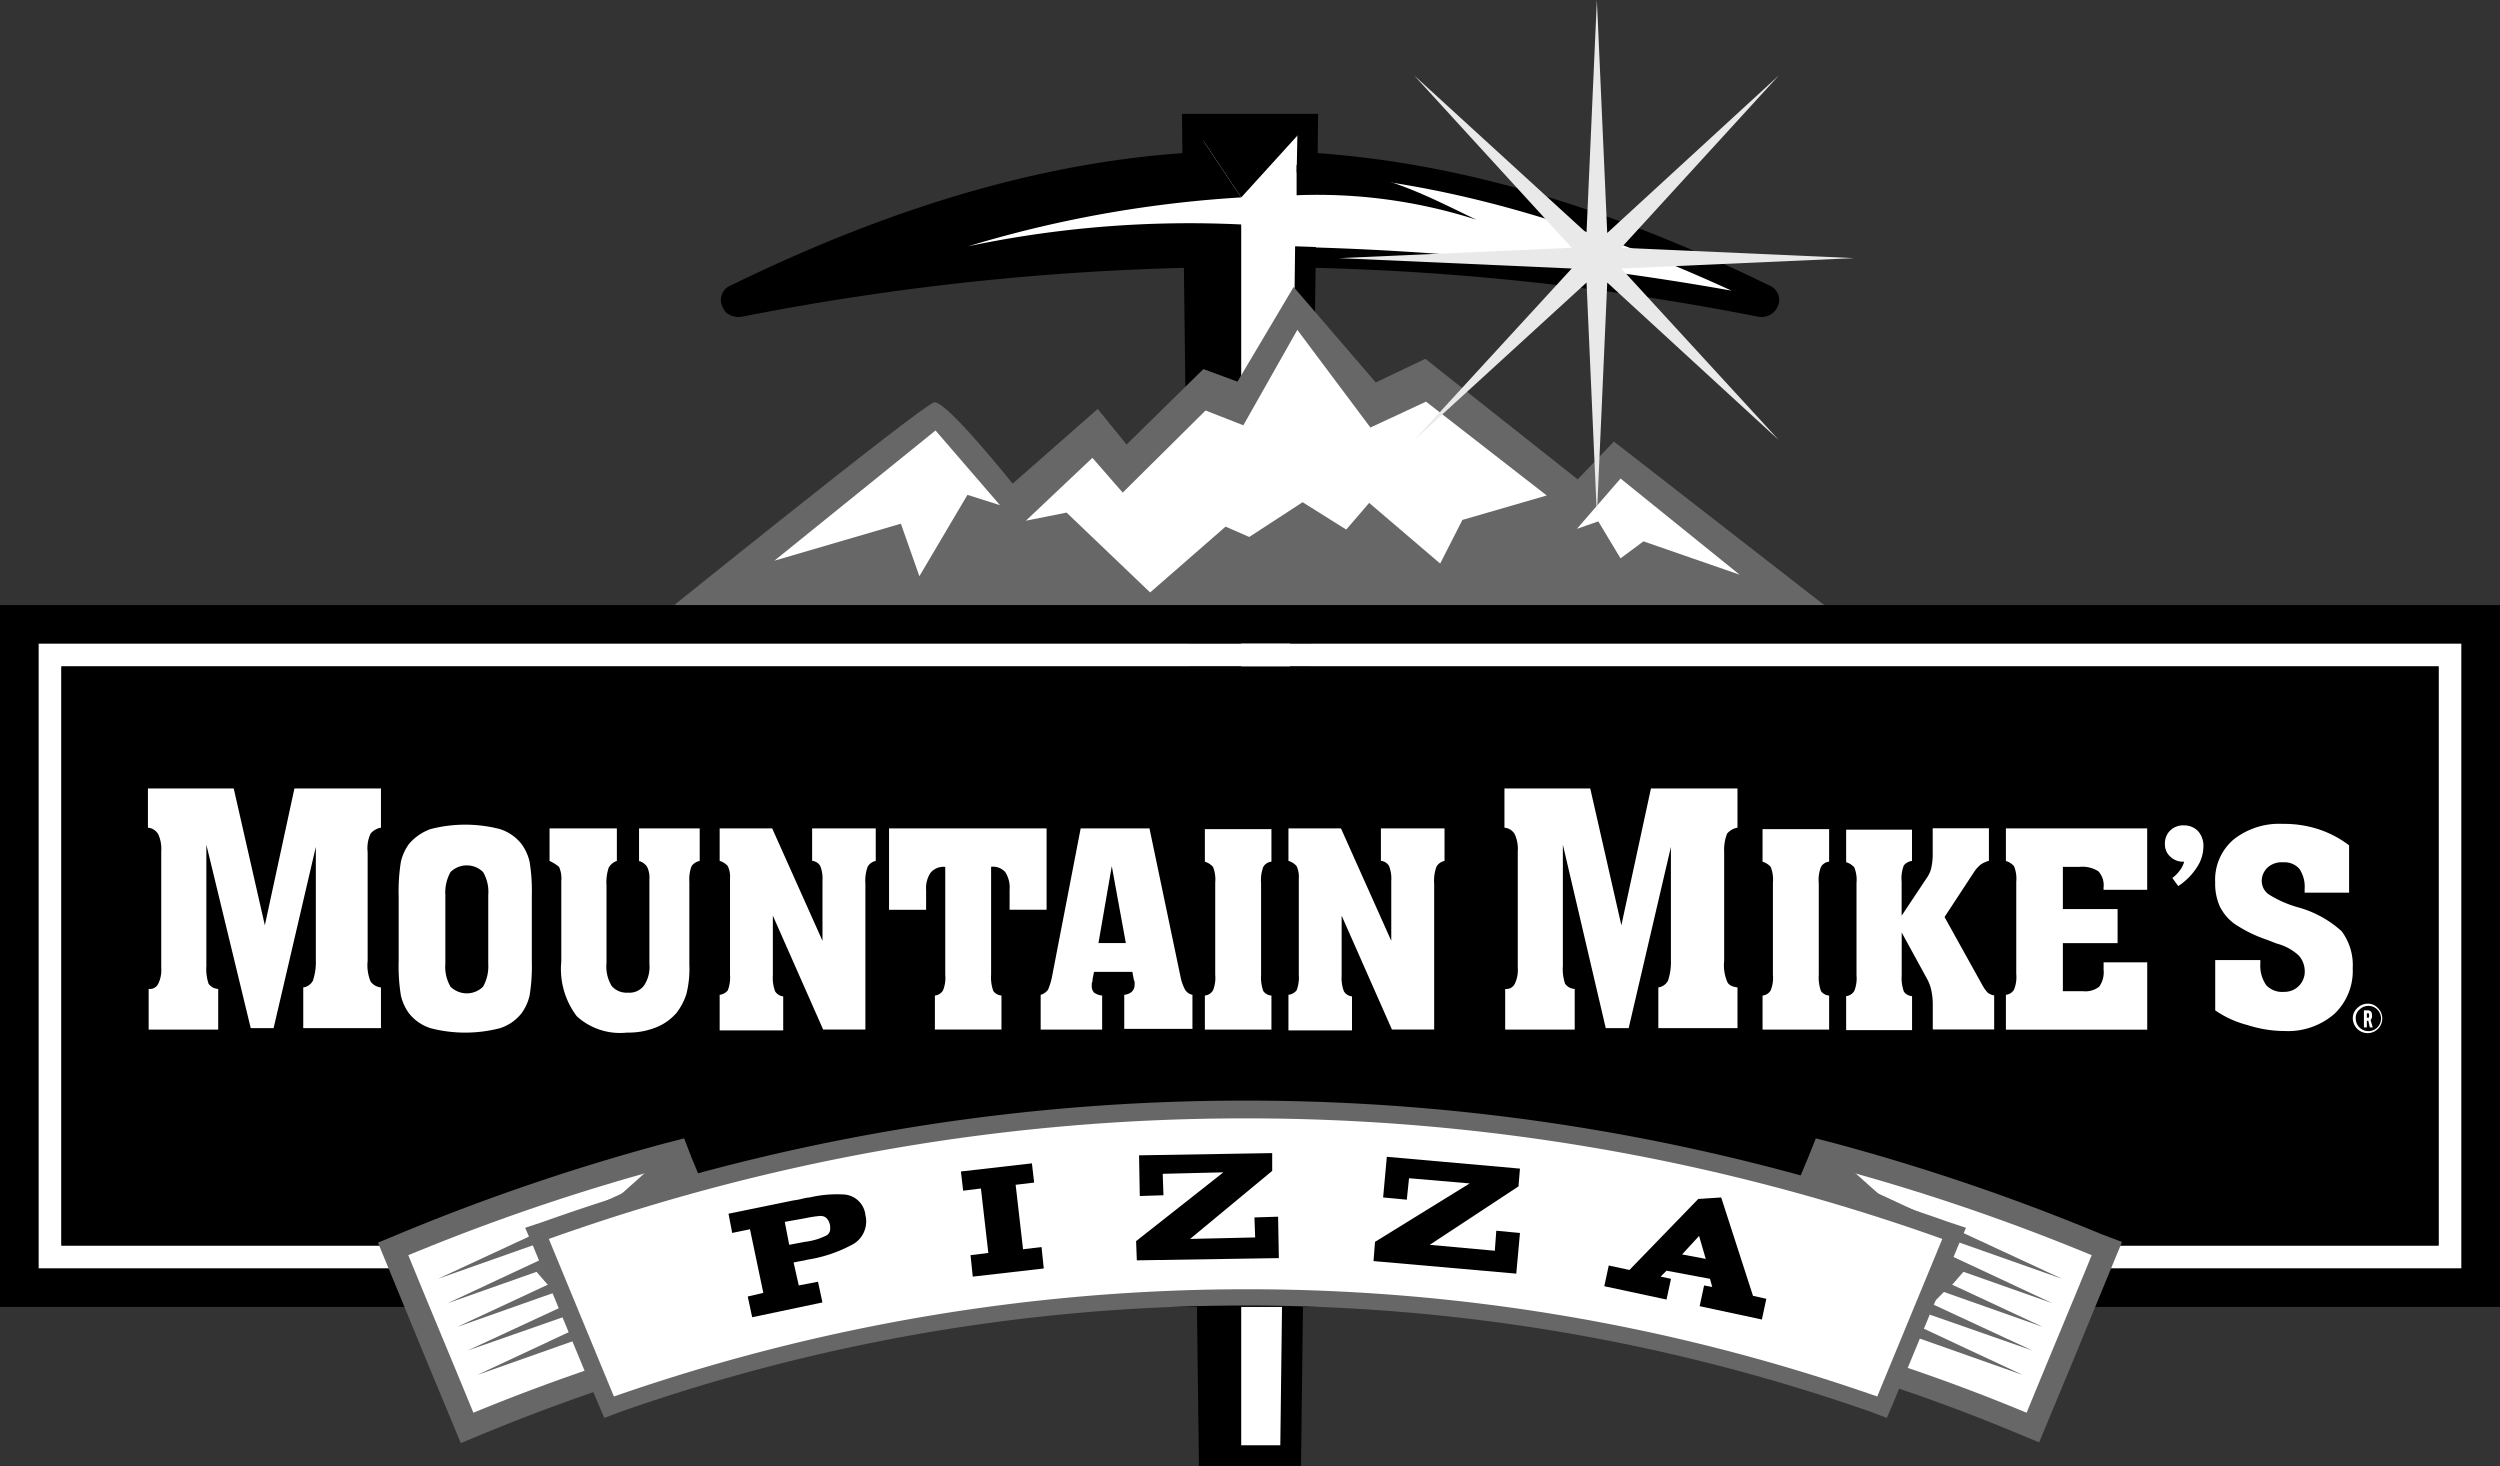 <svg xmlns="http://www.w3.org/2000/svg" width="112.473" height="65.953" viewBox="0 0 112.473 65.953">
  <rect x="0" y="0" width="112.473" height="65.953" fill="#333333" stroke="none"/>
  <g id="Mountain_Mike_s_Pizza_logo" data-name="Mountain_Mike&apos;s_Pizza_logo" transform="translate(-16 -3.2)">
    <g id="Group_3025" data-name="Group 3025" transform="translate(16 3.2)">
      <g id="Group_2983" data-name="Group 2983" transform="translate(32.432 5.124)">
        <g id="Group_2982" data-name="Group 2982">
          <g id="Group_2972" data-name="Group 2972" transform="translate(0 1.663)">
            <g id="Group_2970" data-name="Group 2970" transform="translate(0.475 0.466)">
              <path id="Path_8825" data-name="Path 8825" d="M115.06,31.023c-.333.166-.133.6.233.532a115.055,115.055,0,0,1,22.894-2.229,117.366,117.366,0,0,1,22.894,2.229c.366.067.6-.366.233-.532a47.412,47.412,0,0,0-46.254,0Z" transform="translate(-114.891 -24.999)" fill="#fff"/>
            </g>
            <g id="Group_2971" data-name="Group 2971">
              <path id="Path_8826" data-name="Path 8826" d="M113.509,30.554a.7.7,0,0,1,.4-.9h0c7.354-3.594,15.207-6.089,23.36-6.056,8.153-.033,16.006,2.462,23.36,6.056a.7.7,0,0,1,.4.9.8.8,0,0,1-.932.5,117.976,117.976,0,0,0-45.655,0,.878.878,0,0,1-.765-.2A1.349,1.349,0,0,1,113.509,30.554Zm23.759-6.023c-7.554-.033-14.841,2.229-21.663,5.357a123.086,123.086,0,0,1,21.663-2,129.545,129.545,0,0,1,21.663,2C152.109,26.761,144.821,24.5,137.268,24.531Z" transform="translate(-113.463 -23.599)"/>
            </g>
          </g>
          <g id="Group_2974" data-name="Group 2974" transform="translate(0.494 2.529)">
            <g id="Group_2973" data-name="Group 2973">
              <path id="Path_8827" data-name="Path 8827" d="M138.257,30.093a117.367,117.367,0,0,0-22.894,2.229c-.366.067-.6.033-.233-.133,3.427-1.7,10.848-6.023,22.361-5.99Z" transform="translate(-114.946 -26.199)"/>
            </g>
          </g>
          <g id="Group_2977" data-name="Group 2977" transform="translate(20.743)">
            <g id="Group_2975" data-name="Group 2975" transform="translate(0.466 0.466)">
              <path id="Path_8828" data-name="Path 8828" d="M182.358,22.163,182.391,20H177.2l.765,59.9h3.66l.666-54.406" transform="translate(-177.2 -20)" fill="#fff"/>
            </g>
            <g id="Group_2976" data-name="Group 2976">
              <path id="Path_8829" data-name="Path 8829" d="M176.565,79.428h4.592l.666-54.839-.932-.033-.666,53.94H177.5l-.732-58.965h4.226l-.033,1.7.932.067.033-2.7H175.8Z" transform="translate(-175.8 -18.6)"/>
            </g>
          </g>
          <g id="Group_2979" data-name="Group 2979" transform="translate(21.209 0.466)">
            <g id="Group_2978" data-name="Group 2978">
              <path id="Path_8830" data-name="Path 8830" d="M182.391,20,179.4,23.294,177.2,20Z" transform="translate(-177.2 -20)"/>
            </g>
          </g>
          <g id="Group_2981" data-name="Group 2981" transform="translate(21.209 0.466)">
            <g id="Group_2980" data-name="Group 2980">
              <path id="Path_8831" data-name="Path 8831" d="M179.4,23.294V79.9h-1.431L177.2,20Z" transform="translate(-177.2 -20)"/>
            </g>
          </g>
        </g>
        <path id="Path_8832" data-name="Path 8832" d="M146.9,31.863a48.291,48.291,0,0,1,17.57-.433l.4-1.8A53.219,53.219,0,0,0,146.9,31.863Z" transform="translate(-135.774 -25.907)" fill="#fff"/>
        <path id="Path_8833" data-name="Path 8833" d="M191.3,25.5v1.364a23.435,23.435,0,0,1,8.086,1.1C196.624,26.631,195.06,25.766,191.3,25.5Z" transform="translate(-165.399 -23.204)"/>
      </g>
      <g id="Group_2986" data-name="Group 2986" transform="translate(28.684 12.911)">
        <g id="Group_2985" data-name="Group 2985">
          <g id="Group_2984" data-name="Group 2984">
            <path id="Path_8834" data-name="Path 8834" d="M146.124,48.955l-1.63,1.7-6.855-5.424-2.229,1.065L131.716,42l-2.529,4.259-1.531-.566L124.2,49.088l-1.3-1.6-3.827,3.361s-2.995-3.76-3.527-3.66S102.2,57.64,102.2,57.64c.1-.133,55.1,0,55.1,0Z" transform="translate(-102.2 -42)" fill="#676767"/>
          </g>
        </g>
        <path id="Path_8835" data-name="Path 8835" d="M130.849,64.761l-2.9-3.361L120.7,67.257l5.69-1.664.832,2.363,2.163-3.66Z" transform="translate(-114.544 -54.944)" fill="#fff"/>
        <path id="Path_8836" data-name="Path 8836" d="M229.2,70.163l1.963-2.263,5.357,4.326-4.326-1.5-1.032.765-1-1.664Z" transform="translate(-186.94 -59.282)" fill="#fff"/>
        <path id="Path_8837" data-name="Path 8837" d="M172.7,51.028l-2.5,1.165L166.912,47.8l-2.429,4.293-1.7-.666-3.727,3.694-1.364-1.564L154.7,56.385l1.83-.366,3.76,3.594,3.394-2.962,1.065.466,2.4-1.564,1.963,1.231,1.032-1.2,3.194,2.729,1-1.963,3.793-1.1Z" transform="translate(-137.23 -45.87)" fill="#fff"/>
      </g>
      <g id="Group_2987" data-name="Group 2987" transform="translate(1.73 28.95)">
        <path id="Path_8838" data-name="Path 8838" d="M22.232,90.2H21.2v28.118H130.212V90.2H22.232ZM129.18,117.287H22.232V91.232H129.18v26.055Z" transform="translate(-21.2 -90.2)" fill="#fff"/>
      </g>
      <g id="Group_2988" data-name="Group 2988" transform="translate(0 27.22)">
        <path id="Path_8839" data-name="Path 8839" d="M16,85v31.579H128.473V85Zm110.742,2.762v27.087H17.73V86.73H126.742Z" transform="translate(-16 -85)"/>
      </g>
      <g id="Group_2989" data-name="Group 2989" transform="translate(2.762 29.982)">
        <rect id="Rectangle_1733" data-name="Rectangle 1733" width="106.949" height="26.055"/>
      </g>
      <g id="Group_2993" data-name="Group 2993" transform="translate(6.655 35.472)">
        <g id="Group_2991" data-name="Group 2991" transform="translate(99.196 9.683)">
          <g id="Group_2990" data-name="Group 2990">
            <path id="Path_8840" data-name="Path 8840" d="M334.1,139.566a.6.6,0,0,1,.2-.466.657.657,0,0,1,.466-.2.6.6,0,0,1,.466.2.659.659,0,1,1-.932.932A.674.674,0,0,1,334.1,139.566Zm.133,0a.568.568,0,1,0,.166-.4A.485.485,0,0,0,334.233,139.566Zm.532-.366c.133,0,.2.067.2.233a.244.244,0,0,1-.067.2l.1.333h-.133l-.067-.3h-.067v.3H334.6V139.2Zm-.033.1v.233h.033c.033,0,.067,0,.067-.033v-.133c0-.033-.033-.033-.067-.033h-.033Z" transform="translate(-334.1 -138.9)" fill="#fff"/>
          </g>
        </g>
        <g id="Group_2992" data-name="Group 2992">
          <path id="Path_8841" data-name="Path 8841" d="M38.629,112.329v5.457a2.077,2.077,0,0,0,.1.8.556.556,0,0,0,.433.233v1.83H36.033v-1.83a.422.422,0,0,0,.433-.233,1.436,1.436,0,0,0,.133-.732v-5.224a1.579,1.579,0,0,0-.133-.765.589.589,0,0,0-.466-.3V109.8h3.86l1.4,6.156,1.331-6.156h3.893v1.764a.789.789,0,0,0-.466.266,1.552,1.552,0,0,0-.133.832v4.892a1.927,1.927,0,0,0,.133.932.652.652,0,0,0,.466.266v1.83H42.988v-1.83a.586.586,0,0,0,.433-.3,2.608,2.608,0,0,0,.133-.932v-5.091l-1.9,8.153H40.625Z" transform="translate(-36 -109.8)" fill="#fff"/>
          <path id="Path_8842" data-name="Path 8842" d="M69.9,117.928a8.366,8.366,0,0,1,.1-1.564,2.193,2.193,0,0,1,.366-.8,2.28,2.28,0,0,1,.965-.666,6.225,6.225,0,0,1,3.128,0,2.021,2.021,0,0,1,.965.666,2.193,2.193,0,0,1,.366.8,8.192,8.192,0,0,1,.1,1.531v2.962a8.192,8.192,0,0,1-.1,1.531,2.193,2.193,0,0,1-.366.8,2.021,2.021,0,0,1-.965.666,6.225,6.225,0,0,1-3.128,0,2.021,2.021,0,0,1-.965-.666,2.193,2.193,0,0,1-.366-.8,8.366,8.366,0,0,1-.1-1.564Zm2.1-.067v3.095a1.755,1.755,0,0,0,.233,1.032,1.045,1.045,0,0,0,1.464,0,1.877,1.877,0,0,0,.233-1.032v-3.095a1.755,1.755,0,0,0-.233-1.032,1.044,1.044,0,0,0-1.464,0A1.877,1.877,0,0,0,72,117.861Z" transform="translate(-58.619 -113.069)" fill="#fff"/>
          <path id="Path_8843" data-name="Path 8843" d="M90.3,116.664V115.2h3.028v1.464a.67.67,0,0,0-.366.3,2.076,2.076,0,0,0-.1.8v3.494a1.689,1.689,0,0,0,.233,1.032.884.884,0,0,0,.732.3.818.818,0,0,0,.732-.333,1.53,1.53,0,0,0,.233-.965V117.5a1.138,1.138,0,0,0-.1-.566.625.625,0,0,0-.366-.266V115.2h2.729v1.464a.589.589,0,0,0-.366.233,1.713,1.713,0,0,0-.1.7v3.727a4.668,4.668,0,0,1-.133,1.331,2.839,2.839,0,0,1-.433.832,2.387,2.387,0,0,1-.932.666,3.333,3.333,0,0,1-1.3.233,2.89,2.89,0,0,1-2.263-.732,3.512,3.512,0,0,1-.7-2.462v-3.627a1.271,1.271,0,0,0-.1-.632A1.887,1.887,0,0,0,90.3,116.664Z" transform="translate(-72.231 -113.403)" fill="#fff"/>
          <path id="Path_8844" data-name="Path 8844" d="M113.3,124.218v-1.531a.56.56,0,0,0,.366-.2,1.608,1.608,0,0,0,.1-.7v-4.326a1.138,1.138,0,0,0-.1-.566.774.774,0,0,0-.366-.233V115.2h2.363l2.263,5.058v-2.7a1.532,1.532,0,0,0-.1-.666.48.48,0,0,0-.366-.233V115.2h2.862v1.464a.536.536,0,0,0-.366.266,1.877,1.877,0,0,0-.1.765v6.555h-1.9l-2.263-5.125v2.7a1.713,1.713,0,0,0,.1.7.48.48,0,0,0,.366.233v1.531H113.3Z" transform="translate(-87.578 -113.403)" fill="#fff"/>
          <path id="Path_8845" data-name="Path 8845" d="M138.7,116.93a.755.755,0,0,0-.632.266,1.236,1.236,0,0,0-.2.765v.9H136.2V115.2h7.088v3.66h-1.664v-.9a1.279,1.279,0,0,0-.2-.8.741.741,0,0,0-.632-.233v4.858a1.794,1.794,0,0,0,.1.732.487.487,0,0,0,.366.2v1.531h-2.995V122.72a.48.48,0,0,0,.366-.233,1.51,1.51,0,0,0,.1-.7V116.93Z" transform="translate(-102.858 -113.403)" fill="#fff"/>
          <path id="Path_8846" data-name="Path 8846" d="M156.7,124.218v-1.531a.61.61,0,0,0,.333-.233,3.1,3.1,0,0,0,.2-.7L158.5,115.2h3.095l1.4,6.688a2.094,2.094,0,0,0,.2.566.51.51,0,0,0,.333.233v1.531H160.46v-1.531a.591.591,0,0,0,.333-.133.422.422,0,0,0,.133-.3v-.1a.2.2,0,0,0-.033-.133l-.067-.366H159.1l-.067.333a.3.3,0,0,1-.033.166v.1a.442.442,0,0,0,.1.333.767.767,0,0,0,.366.133v1.531H156.7Zm2.6-3.86h1.231l-.632-3.461Z" transform="translate(-116.536 -113.403)" fill="#fff"/>
          <path id="Path_8847" data-name="Path 8847" d="M181.429,121.855a1.793,1.793,0,0,0,.1.732.487.487,0,0,0,.366.2v1.531H178.9v-1.531a.48.48,0,0,0,.366-.233,1.51,1.51,0,0,0,.1-.7V117.7a1.51,1.51,0,0,0-.1-.7.774.774,0,0,0-.366-.233V115.3h2.995v1.464a.48.48,0,0,0-.366.233,1.688,1.688,0,0,0-.1.732Z" transform="translate(-131.349 -113.47)" fill="#fff"/>
          <path id="Path_8848" data-name="Path 8848" d="M190.2,124.218v-1.531a.56.56,0,0,0,.366-.2,1.609,1.609,0,0,0,.1-.7v-4.326a1.138,1.138,0,0,0-.1-.566.774.774,0,0,0-.366-.233V115.2h2.363l2.263,5.058v-2.7a1.532,1.532,0,0,0-.1-.666.48.48,0,0,0-.366-.233V115.2h2.862v1.464a.536.536,0,0,0-.366.266,1.876,1.876,0,0,0-.1.765v6.555h-1.9l-2.263-5.125v2.7a1.713,1.713,0,0,0,.1.7.48.48,0,0,0,.366.233v1.531H190.2Z" transform="translate(-138.889 -113.403)" fill="#fff"/>
          <path id="Path_8849" data-name="Path 8849" d="M222.029,112.329v5.457a2.077,2.077,0,0,0,.1.8.556.556,0,0,0,.433.233v1.83h-3.128v-1.83a.422.422,0,0,0,.433-.233,1.436,1.436,0,0,0,.133-.732v-5.224a1.578,1.578,0,0,0-.133-.765.589.589,0,0,0-.466-.3V109.8h3.86l1.4,6.156,1.331-6.156h3.893v1.764a.789.789,0,0,0-.466.266,1.982,1.982,0,0,0-.133.832v4.892a1.927,1.927,0,0,0,.133.932c.067.166.233.233.466.266v1.83h-3.561v-1.83a.586.586,0,0,0,.433-.3,2.608,2.608,0,0,0,.133-.932v-5.091l-1.9,8.153h-1.032Z" transform="translate(-158.372 -109.8)" fill="#fff"/>
          <path id="Path_8850" data-name="Path 8850" d="M256.829,121.855a1.794,1.794,0,0,0,.1.732.487.487,0,0,0,.366.2v1.531H254.3v-1.531a.48.48,0,0,0,.366-.233,1.51,1.51,0,0,0,.1-.7V117.7a1.51,1.51,0,0,0-.1-.7.774.774,0,0,0-.366-.233V115.3h2.995v1.464a.48.48,0,0,0-.366.233,1.588,1.588,0,0,0-.1.732Z" transform="translate(-181.659 -113.47)" fill="#fff"/>
          <path id="Path_8851" data-name="Path 8851" d="M268.562,115.2v1.464a.56.56,0,0,0-.366.2,1.588,1.588,0,0,0-.1.732v1.531l1.131-1.7a1.261,1.261,0,0,0,.2-.433,2.986,2.986,0,0,0,.067-.6v-1.2h2.529v1.464a1.23,1.23,0,0,0-.366.166,1.5,1.5,0,0,0-.3.333l-1.331,2.03,1.7,3.061a1.775,1.775,0,0,0,.233.333.627.627,0,0,0,.3.133v1.531h-2.762v-1.165a2.986,2.986,0,0,0-.067-.6,1.925,1.925,0,0,0-.166-.466l-1.165-2.13v1.93a1.793,1.793,0,0,0,.1.732.487.487,0,0,0,.366.2v1.531H265.6v-1.531a.48.48,0,0,0,.366-.233,1.509,1.509,0,0,0,.1-.7v-4.159a1.509,1.509,0,0,0-.1-.7.774.774,0,0,0-.366-.233v-1.464h2.962Z" transform="translate(-189.198 -113.403)" fill="#fff"/>
          <path id="Path_8852" data-name="Path 8852" d="M287.2,124.218v-1.531a.48.48,0,0,0,.366-.233,1.51,1.51,0,0,0,.1-.7V117.6a1.51,1.51,0,0,0-.1-.7.774.774,0,0,0-.366-.233V115.2h6.356v2.762h-1.963v-.1a.924.924,0,0,0-.233-.732,1.325,1.325,0,0,0-.832-.2h-.765v1.9h2.462v1.531h-2.462v2.163h.9a1.014,1.014,0,0,0,.732-.2,1.112,1.112,0,0,0,.2-.765v-.333h1.963v3.028H287.2Z" transform="translate(-203.611 -113.403)" fill="#fff"/>
          <path id="Path_8853" data-name="Path 8853" d="M309.033,117.163a1.568,1.568,0,0,0,.333-.333,1.124,1.124,0,0,0,.2-.4.828.828,0,0,1-.632-.233.73.73,0,0,1-.233-.566.8.8,0,0,1,.233-.6.828.828,0,0,1,.632-.233.852.852,0,0,1,.632.266.989.989,0,0,1,.233.7,1.712,1.712,0,0,1-.3.932,2.827,2.827,0,0,1-.832.832Z" transform="translate(-217.957 -113.136)" fill="#fff"/>
          <path id="Path_8854" data-name="Path 8854" d="M315.5,122.986v-2.263h2.03v.166a1.518,1.518,0,0,0,.266.965.982.982,0,0,0,.8.3.91.91,0,0,0,.932-.932,1.074,1.074,0,0,0-.266-.7,2.3,2.3,0,0,0-.965-.532c-.1-.033-.266-.1-.433-.166a6.215,6.215,0,0,1-1.5-.732,2.142,2.142,0,0,1-.666-.8,2.534,2.534,0,0,1-.2-1.065,2.381,2.381,0,0,1,.832-1.93,3.314,3.314,0,0,1,2.229-.7,4.949,4.949,0,0,1,1.564.233,4.687,4.687,0,0,1,1.4.732v2.13h-2v-.166a1.441,1.441,0,0,0-.233-.9.884.884,0,0,0-.732-.3.937.937,0,0,0-.7.233.833.833,0,0,0-.266.6.756.756,0,0,0,.3.6,5.012,5.012,0,0,0,1.364.6,4.829,4.829,0,0,1,1.93,1.065,2.545,2.545,0,0,1,.5,1.664,2.66,2.66,0,0,1-.832,2.063,3.177,3.177,0,0,1-2.229.765,5.445,5.445,0,0,1-1.664-.266A4.508,4.508,0,0,1,315.5,122.986Z" transform="translate(-222.494 -113.003)" fill="#fff"/>
        </g>
      </g>
      <g id="Group_2996" data-name="Group 2996" transform="translate(60.229)">
        <g id="Group_2994" data-name="Group 2994">
          <path id="Path_8855" data-name="Path 8855" d="M208.613,3.2l.466,10.482,7.72-7.088-7.088,7.753,10.482.466-10.482.466L216.8,23l-7.72-7.088-.466,10.482-.466-10.482L200.394,23l7.088-7.72L197,14.813l10.482-.466-7.088-7.753,7.753,7.088Z" transform="translate(-197 -3.2)" fill="#e9e9e9"/>
        </g>
        <g id="Group_2995" data-name="Group 2995" transform="translate(9.251 8.286)">
          <path id="Path_8856" data-name="Path 8856" d="M227.163,28.1l.133,2.962,1.6-1.364-1.364,1.564,1.963.166-1.963.133,1.2,1.431-1.431-1.2-.133,2.962L227,31.794l-1.4,1.2,1.2-1.431-2-.133,2-.166L225.5,29.7l1.5,1.364Z" transform="translate(-224.8 -28.1)" fill="#e9e9e9"/>
        </g>
      </g>
      <g id="Group_3019" data-name="Group 3019" transform="translate(17.004 51.212)">
        <g id="Group_3007" data-name="Group 3007">
          <g id="Group_2999" data-name="Group 2999">
            <g id="Group_2997" data-name="Group 2997" transform="translate(0.666 0.599)">
              <path id="Path_8857" data-name="Path 8857" d="M69.1,163.259l.466-.2a97.3,97.3,0,0,1,11.846-4.026l.433-.133,3.361,8.119-.566.133a85.36,85.36,0,0,0-11.746,3.927l-.466.2Z" transform="translate(-69.1 -158.9)" fill="#fff"/>
            </g>
            <g id="Group_2998" data-name="Group 2998">
              <path id="Path_8858" data-name="Path 8858" d="M80.244,158.365c1,2.4,1.963,4.758,2.962,7.154a89.353,89.353,0,0,0-11.813,3.927c-.965-2.363-1.963-4.725-2.928-7.088a94.383,94.383,0,0,1,11.78-3.993m.632-1.264-.9.233a96.52,96.52,0,0,0-11.913,4.06l-.965.4.4.965,1.863,4.526,1.065,2.562.4.965.965-.4a87.407,87.407,0,0,1,11.68-3.893l1.165-.3-.466-1.1-1.264-3.061-1.7-4.093-.333-.865Z" transform="translate(-67.1 -157.1)" fill="#676767"/>
            </g>
          </g>
          <g id="Group_3005" data-name="Group 3005" transform="translate(2.695 1.83)">
            <g id="Group_3000" data-name="Group 3000">
              <path id="Path_8859" data-name="Path 8859" d="M85.283,163.532,75.2,167.092l9.683-4.492Z" transform="translate(-75.2 -162.6)" fill="#676767"/>
            </g>
            <g id="Group_3001" data-name="Group 3001" transform="translate(0.433 1.065)">
              <path id="Path_8860" data-name="Path 8860" d="M86.583,166.765,76.5,170.326l9.683-4.526Z" transform="translate(-76.5 -165.8)" fill="#676767"/>
            </g>
            <g id="Group_3002" data-name="Group 3002" transform="translate(0.865 2.13)">
              <path id="Path_8861" data-name="Path 8861" d="M87.883,169.965,77.8,173.526,87.517,169Z" transform="translate(-77.8 -169)" fill="#676767"/>
            </g>
            <g id="Group_3003" data-name="Group 3003" transform="translate(1.331 3.228)">
              <path id="Path_8862" data-name="Path 8862" d="M89.283,173.265,79.2,176.792l9.683-4.492Z" transform="translate(-79.2 -172.3)" fill="#676767"/>
            </g>
            <g id="Group_3004" data-name="Group 3004" transform="translate(1.764 4.293)">
              <path id="Path_8863" data-name="Path 8863" d="M90.583,176.465,80.5,180.026l9.683-4.526Z" transform="translate(-80.5 -175.5)" fill="#676767"/>
            </g>
          </g>
          <g id="Group_3006" data-name="Group 3006" transform="translate(7.088 0.366)">
            <path id="Path_8864" data-name="Path 8864" d="M91.031,167.522l6.123-1.93L95.19,160.9l-5.69,5.091" transform="translate(-89.134 -160.002)" fill="#676767"/>
            <path id="Path_8865" data-name="Path 8865" d="M90.43,166.22l-.3-1,5.59-1.764-1.464-3.494L89.1,164.589l-.7-.8,6.256-5.59,2.462,5.923Z" transform="translate(-88.4 -158.2)" fill="#676767"/>
          </g>
        </g>
        <g id="Group_3018" data-name="Group 3018" transform="translate(60.928)">
          <g id="Group_3010" data-name="Group 3010" transform="translate(0)">
            <g id="Group_3008" data-name="Group 3008" transform="translate(0.732 0.632)">
              <path id="Path_8866" data-name="Path 8866" d="M264.712,171.179a90.09,90.09,0,0,0-11.746-3.927l-.566-.133L255.761,159l.433.133a88.584,88.584,0,0,1,11.846,4.026l.466.2-3.328,8.053Z" transform="translate(-252.4 -159)" fill="#fff"/>
            </g>
            <g id="Group_3009" data-name="Group 3009">
              <path id="Path_8867" data-name="Path 8867" d="M254.592,158.365a94.382,94.382,0,0,1,11.78,3.993c-.965,2.363-1.963,4.725-2.928,7.088a84.741,84.741,0,0,0-11.813-3.927c1-2.4,1.963-4.792,2.962-7.154m-.632-1.264-.333.832-1.7,4.093-1.264,3.061-.466,1.1,1.165.3a82.9,82.9,0,0,1,11.68,3.893l.965.4.4-.965,1.065-2.562,1.863-4.526.4-.965-.965-.366a96.519,96.519,0,0,0-11.913-4.06l-.9-.233Z" transform="translate(-250.2 -157.1)" fill="#676767"/>
            </g>
          </g>
          <g id="Group_3016" data-name="Group 3016" transform="translate(2.995 1.83)">
            <g id="Group_3011" data-name="Group 3011" transform="translate(1.764)">
              <path id="Path_8868" data-name="Path 8868" d="M264.9,162.6l9.683,4.492L264.5,163.532Z" transform="translate(-264.5 -162.6)" fill="#676767"/>
            </g>
            <g id="Group_3012" data-name="Group 3012" transform="translate(1.331 1.065)">
              <path id="Path_8869" data-name="Path 8869" d="M263.6,165.8l9.683,4.526L263.2,166.765Z" transform="translate(-263.2 -165.8)" fill="#676767"/>
            </g>
            <g id="Group_3013" data-name="Group 3013" transform="translate(0.898 2.13)">
              <path id="Path_8870" data-name="Path 8870" d="M262.266,169l9.717,4.526L261.9,169.965Z" transform="translate(-261.9 -169)" fill="#676767"/>
            </g>
            <g id="Group_3014" data-name="Group 3014" transform="translate(0.433 3.228)">
              <path id="Path_8871" data-name="Path 8871" d="M260.9,172.3l9.683,4.492L260.5,173.265Z" transform="translate(-260.5 -172.3)" fill="#676767"/>
            </g>
            <g id="Group_3015" data-name="Group 3015" transform="translate(0 4.293)">
              <path id="Path_8872" data-name="Path 8872" d="M259.6,175.5l9.683,4.526L259.2,176.465Z" transform="translate(-259.2 -175.5)" fill="#676767"/>
            </g>
          </g>
          <g id="Group_3017" data-name="Group 3017" transform="translate(1.73 0.366)">
            <path id="Path_8873" data-name="Path 8873" d="M263.623,167.522l-6.123-1.93,1.963-4.692,5.69,5.091" transform="translate(-256.801 -160.002)" fill="#676767"/>
            <path id="Path_8874" data-name="Path 8874" d="M262.088,166.22l-6.688-2.1,2.462-5.923,6.256,5.59-.7.8-5.158-4.625-1.464,3.494,5.59,1.764Z" transform="translate(-255.4 -158.2)" fill="#676767"/>
          </g>
        </g>
      </g>
      <g id="Group_3020" data-name="Group 3020" transform="translate(23.626 49.515)">
        <path id="Path_8875" data-name="Path 8875" d="M148.663,166.477a85.315,85.315,0,0,0-56.569,0l-.366.133L88.5,158.757l.4-.133a94.059,94.059,0,0,1,62.958,0l.4.133-3.228,7.853Z" transform="translate(-88.001 -152.801)" fill="#fff"/>
        <path id="Path_8876" data-name="Path 8876" d="M119.411,152.8a93.016,93.016,0,0,1,31.346,5.424l-2.928,7.088a85.7,85.7,0,0,0-28.418-4.825,86.711,86.711,0,0,0-28.418,4.825l-2.928-7.088a93.017,93.017,0,0,1,31.346-5.424m0-.8A94,94,0,0,0,87.8,157.457l-.8.266.333.765,2.928,7.088.3.7.7-.266a85.091,85.091,0,0,1,56.3,0l.7.266.3-.7,2.928-7.088.333-.765-.8-.266A94.147,94.147,0,0,0,119.411,152Z" transform="translate(-87 -152)" fill="#676767"/>
      </g>
      <g id="Group_3024" data-name="Group 3024" transform="translate(32.777 51.877)">
        <g id="Group_3023" data-name="Group 3023">
          <g id="Group_3022" data-name="Group 3022">
            <g id="Group_3021" data-name="Group 3021">
              <path id="Path_8877" data-name="Path 8877" d="M116.064,169.1l-.6-2.862-.8.166-.166-.865,2.928-.6a2.968,2.968,0,0,0,.366-.067,2.171,2.171,0,0,1,.366-.067,5.391,5.391,0,0,1,1.5-.133,1.038,1.038,0,0,1,1,.932,1.187,1.187,0,0,1-.666,1.364,6.215,6.215,0,0,1-1.9.632l-.666.133.233,1.032.865-.166.2.932-3.161.666-.2-.932Zm.965-3.194.2,1.032.7-.133a2.941,2.941,0,0,0,1-.3c.133-.1.166-.233.133-.466-.067-.266-.2-.4-.433-.4a5.21,5.21,0,0,0-.666.1Z" transform="translate(-114.5 -162.812)"/>
              <path id="Path_8878" data-name="Path 8878" d="M148.7,164.36l.832-.1.1.965-3.194.366-.1-.965.8-.1-.333-2.9-.8.1-.1-.865,3.194-.366.1.865-.832.1Z" transform="translate(-135.451 -160.034)"/>
              <path id="Path_8879" data-name="Path 8879" d="M169.633,163.925l-.033-.865,3.927-3.095-2.729.067.033.965-1.065.033-.033-1.83,5.99-.1v.8l-3.694,3.061,2.928-.067-.033-.9,1.065-.033.033,1.863Z" transform="translate(-151.265 -159.1)"/>
              <path id="Path_8880" data-name="Path 8880" d="M201.7,164.292l.067-.865,4.259-2.629-2.729-.233-.1.965-1.065-.1.166-1.83,5.99.532-.067.8-3.993,2.629,2.928.266.067-.9,1.065.1-.166,1.83Z" transform="translate(-172.683 -159.434)"/>
              <path id="Path_8881" data-name="Path 8881" d="M235.7,168.394l-.266.266.466.1-.2.932-2.8-.6.2-.932.932.2,3.095-3.194,1.032-.067,1.431,4.426.6.133-.2.932-2.8-.6.2-.932.366.067-.1-.366Zm1.764-.532-.3-1.032-.765.832Z" transform="translate(-193.501 -163.103)"/>
            </g>
          </g>
        </g>
      </g>
    </g>
  </g>
</svg>
